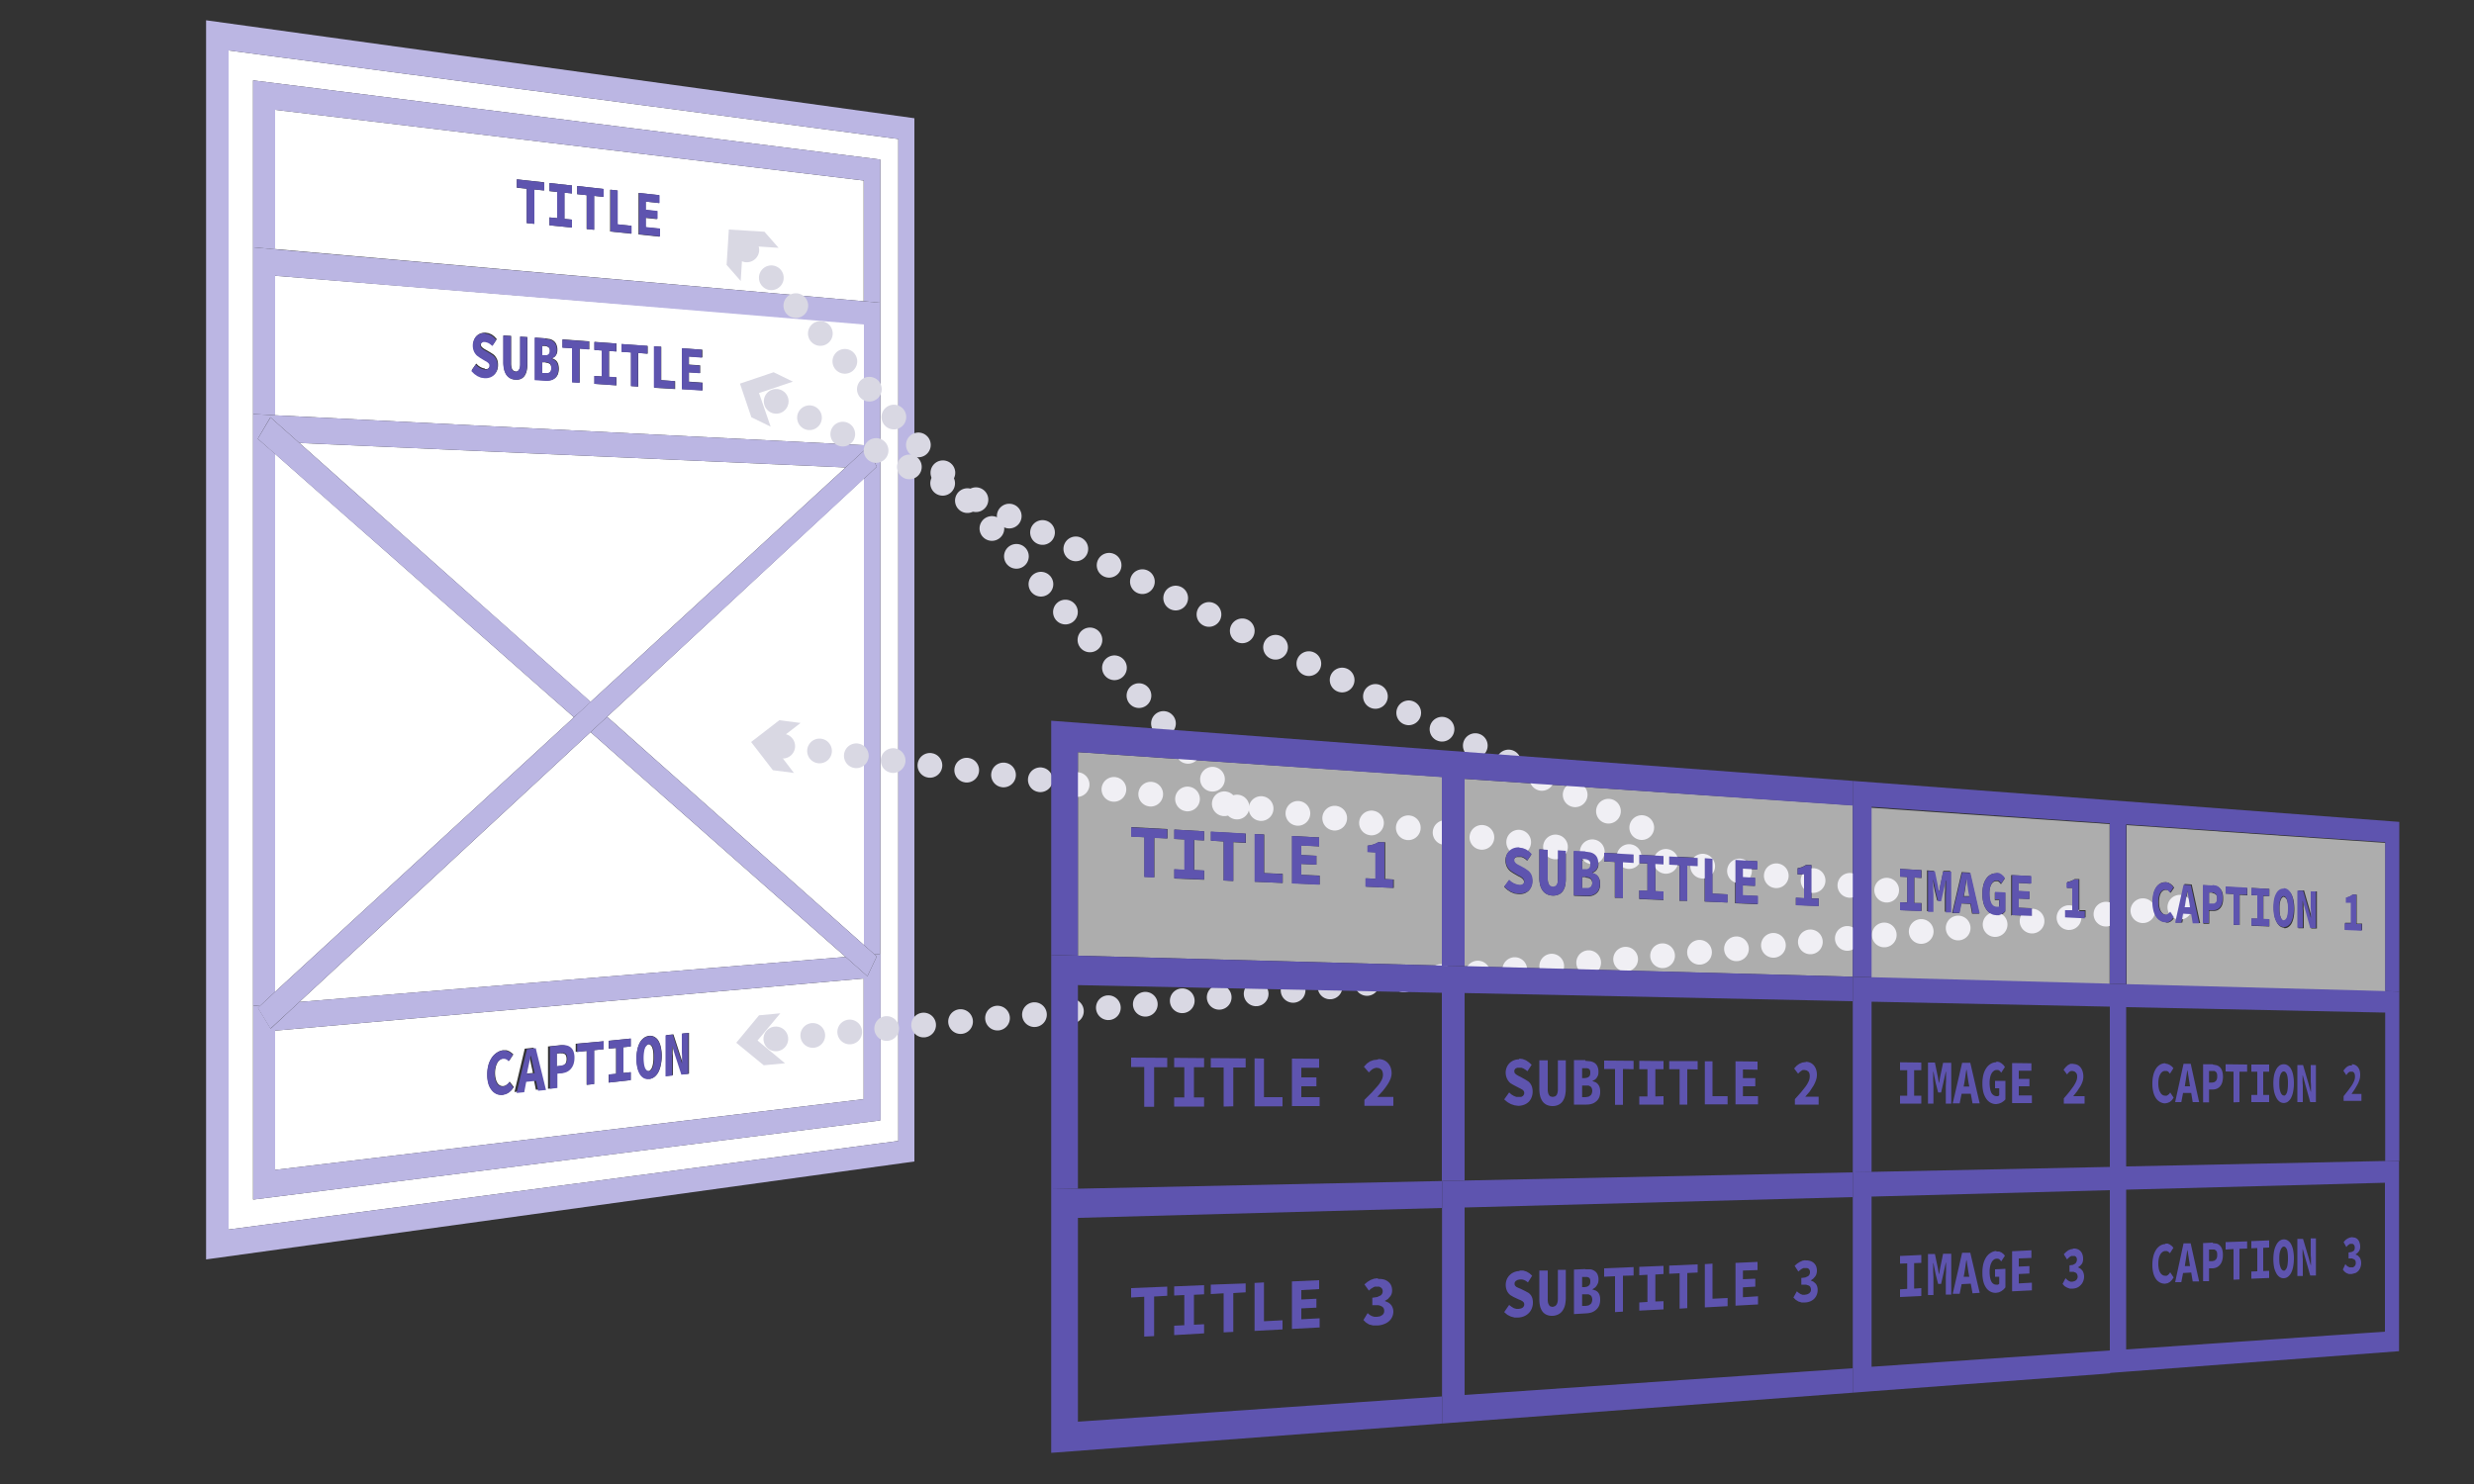 <svg xmlns="http://www.w3.org/2000/svg" xmlns:xlink="http://www.w3.org/1999/xlink" width="1000" height="600" viewBox="0 0 1000 600"><rect x="0" y="0" width="1000" height="600" fill="#333333" stroke="none"/><defs><clipPath id="a"><polygon points="83.3 509.2 83.3 8.2 369.6 47.8 369.6 469.6 83.3 509.2" fill="none"/></clipPath><clipPath id="b"><polygon points="424.9 587.4 424.9 291.4 969.8 332.3 969.8 546.5 424.9 587.4" fill="none"/></clipPath></defs><title>data</title><g style="isolation:isolate"><g clip-path="url(#a)"><path d="M102.3,110.8V32.5l253.5,32V453l-253.5,32V110.8M363.1,56.2,92.4,20.4V497.1l270.7-35.8V56.2" fill="#fff"/><path d="M92.4,497.1V20.4L363.1,56.2V461.3L92.4,497.1M369.6,47.8,83.3,8.2v501l286.3-39.6V47.8" fill="#bbb6e3"/><path d="M208.9,75.8V72.5l11,1.2V77l-4-.4V90.5l-3-.3V76.3l-4-.4m13.2,1.4V74l9.1,1v3.2l-3.1-.3V88.5l3.1.3V92l-9.1-.9V87.9l3.1.3V77.6l-3.1-.3m11.2,1.2V75.2L244,76.4v3.2l-3.9-.4V92.9l-3-.3V78.9l-3.9-.4m13.4,15.1V76.7l2.9.3V90.7l5.7.6v3.2l-8.6-.9m11.5,1.2V78l8.3.9v3.2l-5.5-.6v3.4l4.6.5v3.2l-4.6-.5v3.8l5.7.6v3.2l-8.5-.9M349.2,73,111.2,44.4v56.3l237.9,21.1V73" fill="#fff"/><polyline points="355.8 64.5 102.3 32.5 102.3 110.8 102.3 100 111.2 100.8 111.2 44.4 349.2 73 349.2 121.8 355.8 122.4 355.8 64.5" fill="#bbb6e3"/><path d="M220.5,146.5h-1.3v4.5h2.4l.7-.4a1.7,1.7,0,0,0,.4-.7,3.1,3.1,0,0,0,.1-1,3,3,0,0,0-.1-1,1.7,1.7,0,0,0-.4-.7l-.7-.4-1.1-.2m-.3-6.7h-1v3.9h2l.6-.4a1.6,1.6,0,0,0,.4-.6,2.8,2.8,0,0,0,.1-.9,2.5,2.5,0,0,0-.1-.8,1.5,1.5,0,0,0-.4-.6l-.6-.4-.9-.2m-11.9,10.4.8-.2a1.5,1.5,0,0,0,.6-.6,3,3,0,0,0,.4-1,7.1,7.1,0,0,0,.1-1.4v-11l2.9.2v10.6a13.1,13.1,0,0,1-.3,3,6,6,0,0,1-.9,2.1,3.6,3.6,0,0,1-1.5,1.2,4.6,4.6,0,0,1-2.1.3,5,5,0,0,1-2.2-.6,4.4,4.4,0,0,1-1.5-1.4,6.9,6.9,0,0,1-.9-2.2,13.3,13.3,0,0,1-.3-3V135.6l3.1.2v11a7.5,7.5,0,0,0,.1,1.4,3.5,3.5,0,0,0,.3,1,1.8,1.8,0,0,0,.6.7l.8.3m7.9,3.5V136.5l4.2.3,1.9.3a4.6,4.6,0,0,1,1.5.8,3.5,3.5,0,0,1,1,1.4,5.3,5.3,0,0,1,.4,2.1,4.8,4.8,0,0,1-.1,1.1,4,4,0,0,1-.4,1,3,3,0,0,1-.7.8l-1,.5h0l1.2.6a3.4,3.4,0,0,1,.9.9,3.8,3.8,0,0,1,.5,1.2,6.5,6.5,0,0,1-.2,3.8,3.8,3.8,0,0,1-1.1,1.5,4.1,4.1,0,0,1-1.6.8,6.3,6.3,0,0,1-2,.2l-4.5-.3m11.1-13.1v-3.2l10.8.8v3.2l-3.9-.3v13.8l-3-.2V140.8l-3.9-.3m12.9.9v-3.2l8.9.7v3.2l-3-.2v10.5l3,.2v3.2l-8.9-.6V152l3,.2V141.7l-3-.2m11,.8v-3.2l10.5.8V143l-3.8-.3v13.6l-2.9-.2V142.5l-3.8-.3m13.2,14.5V140l2.8.2v13.5l5.6.4v3.2l-8.4-.5m11.2.7V140.8l8.2.6v3.1l-5.4-.4v3.3l4.5.3v3.1l-4.5-.3v3.8l5.5.4v3.1l-8.3-.5m-79.7-8.1h.9l.6-.3.4-.5a1.9,1.9,0,0,0,.1-.7,1.6,1.6,0,0,0-.1-.7l-.4-.5-.7-.5-.9-.5-1.8-1.1-1.1-.8a5.4,5.4,0,0,1-.9-1.1,5.2,5.2,0,0,1-.6-1.4,6,6,0,0,1-.2-1.7,5.4,5.4,0,0,1,.4-2,4.6,4.6,0,0,1,1-1.6,4.3,4.3,0,0,1,1.6-1,5,5,0,0,1,2-.3l1.2.2,1.2.5,1.1.8,1,1.1-1.6,2.4-.7-.6-.7-.5-.7-.3-.8-.2h-.8l-.6.3-.4.5a1.6,1.6,0,0,0-.1.7,1.4,1.4,0,0,0,.2.7l.5.5.7.5.9.5,1.7,1,1.2.8a4.9,4.9,0,0,1,.9,1.1,4.8,4.8,0,0,1,.6,1.3,6.4,6.4,0,0,1,.2,1.7,5.8,5.8,0,0,1-.3,2,4.7,4.7,0,0,1-1,1.6,4.4,4.4,0,0,1-1.7,1.1,5.6,5.6,0,0,1-2.3.3l-1.4-.2-1.4-.6-1.3-.9-1.2-1.2,1.8-2.6.8.8.9.6.9.4.9.2m153.3-18.2L111.2,111.5v56.4L349.2,180V131.2" fill="#fff"/><polyline points="355.8 122.4 349.2 121.8 111.2 100.8 102.3 100 102.3 110.8 102.3 178.2 102.3 167.4 111.2 167.9 111.2 111.5 349.2 131.2 349.2 180 355.8 180.3 355.8 122.4" fill="#bbb6e3"/><path d="M238.7,296,121,405.1l220.8-18.2L238.7,296M111.2,183.5V401L232,290,111.2,183.5m237.9,10L245.4,289.8l103.8,92.3V193.6m-7.4-4.6L121,179.1,238.7,283.8,341.8,189" fill="#fff"/><polyline points="355.8 180.3 349.2 180 111.2 167.9 102.3 167.4 102.3 178.2 102.3 417.5 102.3 406.7 105.4 406.4 111.2 401 111.2 183.5 104.2 177.4 109.3 168.7 121 179.1 341.8 189 350.6 180.9 354.4 188.7 349.2 193.6 349.2 382.1 353.5 385.9 355.8 385.7 355.8 180.3" fill="#bbb6e3"/><path d="M226.7,425.8l-1.7.2v5.2l1.7-.2,1.1-.3.7-.6a2.5,2.5,0,0,0,.4-.9,4.4,4.4,0,0,0,.1-1.2,3.5,3.5,0,0,0-.2-1.1,1.6,1.6,0,0,0-.5-.7l-.8-.3h-1m35.5-3.6a1.5,1.5,0,0,0-.9.5,3.3,3.3,0,0,0-.7,1.1,8,8,0,0,0-.4,1.7,17,17,0,0,0,0,4.5,7.4,7.4,0,0,0,.4,1.7,2.6,2.6,0,0,0,.7,1,1.2,1.2,0,0,0,.9.3,1.4,1.4,0,0,0,.9-.5,3.5,3.5,0,0,0,.7-1.2,8.6,8.6,0,0,0,.4-1.8,16.1,16.1,0,0,0,.1-2.3,14.9,14.9,0,0,0-.1-2.2,6.9,6.9,0,0,0-.4-1.6,2.5,2.5,0,0,0-.7-1,1.2,1.2,0,0,0-.9-.3m-47.8,4.7h-.1l-.3,1.4-.3,1.4-.3,1.4-.3,1.4-.3,1.6,2.8-.3-.3-1.5-.3-1.3-.3-1.4-.3-1.4-.3-1.4m-6,14.9,4.2-17.7,3.6-.4,4.1,16.7-3.2.3-.8-4-4,.4-.8,4.2-3.1.3m13.6-1.5V423.1l4.8-.5a6.6,6.6,0,0,1,2,.1,3.8,3.8,0,0,1,1.6.8,3.7,3.7,0,0,1,1.1,1.6,7.2,7.2,0,0,1,.4,2.6,8,8,0,0,1-.4,2.6,5.6,5.6,0,0,1-1.1,1.9,5.2,5.2,0,0,1-1.6,1.2,6,6,0,0,1-2,.5l-1.8.2v5.8l-3,.3m11.2-15V422L244,421v3.2l-3.9.4v13.7l-3,.3V424.9l-3.9.4m12.8-1.3v-3.2l8.9-.9v3.2l-3,.3v10.4l3-.3v3.2l-8.9,1v-3.2l3-.3V423.7l-3,.3m29.8,5.8h.1v-2.9c0-.5-.1-1-.1-1.6s0-1,0-1.5v-5.9l2.7-.3v16.5l-2.8.3-2.6-8-1.1-3.5h-.1v2.9c0,.5.1,1,.1,1.5s0,1,0,1.5v5.9l-2.7.3V418.5l2.9-.3,2.6,8,1.1,3.5m-72.5,12.9a5.3,5.3,0,0,1-2.5-.3,5.1,5.1,0,0,1-2-1.5,7.3,7.3,0,0,1-1.4-2.6,13,13,0,0,1-.5-3.8,14.4,14.4,0,0,1,.5-3.9,9.9,9.9,0,0,1,1.4-3,7.1,7.1,0,0,1,2.1-2,5.9,5.9,0,0,1,2.5-.9h1.2l1.1.4.9.6.8.7-1.7,2.6-.5-.5-.5-.3-.6-.2h-.7a2.7,2.7,0,0,0-1.3.5,3.9,3.9,0,0,0-1.1,1.2,6.6,6.6,0,0,0-.7,1.8,10.5,10.5,0,0,0-.3,2.4,10,10,0,0,0,.3,2.4,5.2,5.2,0,0,0,.7,1.7,2.8,2.8,0,0,0,1.1,1,2.5,2.5,0,0,0,1.4.2l.7-.2.6-.4.6-.5.5-.7,1.7,2.2-.9,1.2-1,.9-1.1.6-1.2.3m58.9-6.4a3.5,3.5,0,0,1-2.1-.4,4.3,4.3,0,0,1-1.6-1.6,8.5,8.5,0,0,1-1-2.6,16.3,16.3,0,0,1-.4-3.6,17.1,17.1,0,0,1,.4-3.7,10,10,0,0,1,1-2.8,5.7,5.7,0,0,1,1.6-1.8,4.2,4.2,0,0,1,2.1-.8,3.6,3.6,0,0,1,2.1.4,4.3,4.3,0,0,1,1.6,1.5,8.2,8.2,0,0,1,1,2.6,15.9,15.9,0,0,1,.4,3.6,17.4,17.4,0,0,1-.4,3.7,10.4,10.4,0,0,1-1,2.9,5.9,5.9,0,0,1-1.6,1.9,4.1,4.1,0,0,1-2.1.8m86.9-40.6L111.2,416.7V473l237.9-28.6V395.6" fill="#fff"/><path d="M111.2,473V416.7l237.9-21.1v48.8L111.2,473m244.6-87.3-2.3.2.9.8-3.8,8-8.8-7.8L121,405.1l-11.6,10.8-5.1-8.4,1.2-1.1-3.1.3v78.3l253.5-32V385.7" fill="#bbb6e3"/><polyline points="220 73.8 208.9 72.5 208.9 75.8 212.9 76.3 212.9 90.2 216 90.5 216 76.6 220 77 220 73.8" fill="#5e54af"/><polyline points="231.2 75 222.1 74 222.1 77.2 225.2 77.6 225.2 88.2 222.1 87.9 222.1 91.1 231.2 92 231.2 88.8 228.2 88.5 228.2 77.9 231.2 78.2 231.2 75" fill="#5e54af"/><polyline points="244 76.4 233.3 75.2 233.3 78.5 237.2 78.9 237.2 92.6 240.2 92.9 240.2 79.2 244 79.6 244 76.4" fill="#5e54af"/><polyline points="249.7 77 246.8 76.7 246.8 93.6 255.3 94.4 255.3 91.3 249.7 90.7 249.7 77" fill="#5e54af"/><polyline points="266.6 78.9 258.3 78 258.3 94.7 266.8 95.6 266.8 92.4 261.1 91.8 261.1 88 265.8 88.5 265.8 85.3 261.1 84.8 261.1 81.5 266.6 82.1 266.6 78.9" fill="#5e54af"/><path d="M196.1,134.7a5,5,0,0,0-2,.3,4.3,4.3,0,0,0-1.6,1,4.6,4.6,0,0,0-1,1.6,5.4,5.4,0,0,0-.4,2,6,6,0,0,0,.2,1.7,5.2,5.2,0,0,0,.6,1.4,5.4,5.4,0,0,0,.9,1.1l1.1.8,1.8,1.1.9.5.7.5.4.5a1.6,1.6,0,0,1,.1.7,1.9,1.9,0,0,1-.1.7l-.4.5-.6.3h-.9l-.9-.2-.9-.4-.9-.6-.8-.8-1.8,2.6,1.2,1.2,1.3.9,1.4.6,1.4.2a5.6,5.6,0,0,0,2.3-.3,4.4,4.4,0,0,0,1.7-1.1,4.7,4.7,0,0,0,1-1.6,5.8,5.8,0,0,0,.3-2,6.4,6.4,0,0,0-.2-1.7,4.8,4.8,0,0,0-.6-1.3,4.9,4.9,0,0,0-.9-1.1l-1.2-.8-1.7-1-.9-.5-.7-.5-.5-.5a1.4,1.4,0,0,1-.2-.7,1.6,1.6,0,0,1,.1-.7l.4-.5.6-.3h.8l.8.2.7.3.7.5.7.6,1.6-2.4-1-1.1-1.1-.8-1.2-.5-1.2-.2" fill="#5e54af"/><path d="M213.1,136.3l-2.9-.2v11a7.1,7.1,0,0,1-.1,1.4,3,3,0,0,1-.4,1,1.5,1.5,0,0,1-.6.6l-.8.2-.8-.3a1.8,1.8,0,0,1-.6-.7,3.5,3.5,0,0,1-.3-1,7.5,7.5,0,0,1-.1-1.4v-11l-3.1-.2v10.6a13.3,13.3,0,0,0,.3,3,6.9,6.9,0,0,0,.9,2.2,4.4,4.4,0,0,0,1.5,1.4,5,5,0,0,0,2.2.6,4.6,4.6,0,0,0,2.1-.3,3.6,3.6,0,0,0,1.5-1.2,6,6,0,0,0,.9-2.1,13.1,13.1,0,0,0,.3-3V136.3" fill="#5e54af"/><path d="M219.2,150.9v-4.5h1.3l1.1.2.7.4a1.7,1.7,0,0,1,.4.7,3,3,0,0,1,.1,1,3.1,3.1,0,0,1-.1,1,1.7,1.7,0,0,1-.4.7l-.7.4h-2.4m0-7.2v-3.9h1l.9.2.6.4a1.5,1.5,0,0,1,.4.6,2.5,2.5,0,0,1,.1.8,2.8,2.8,0,0,1-.1.9,1.6,1.6,0,0,1-.4.6l-.6.4h-2m1.2-6.8-4.2-.3v17.2l4.5.3a6.3,6.3,0,0,0,2-.2,4.1,4.1,0,0,0,1.6-.8,3.8,3.8,0,0,0,1.1-1.5,6.5,6.5,0,0,0,.2-3.8,3.8,3.8,0,0,0-.5-1.2,3.4,3.4,0,0,0-.9-.9l-1.2-.6h0l1-.5a3,3,0,0,0,.7-.8,4,4,0,0,0,.4-1,4.8,4.8,0,0,0,.1-1.1,5.3,5.3,0,0,0-.4-2.1,3.5,3.5,0,0,0-1-1.4,4.6,4.6,0,0,0-1.5-.8l-1.9-.3" fill="#5e54af"/><polyline points="238.1 138.1 227.3 137.3 227.3 140.6 231.2 140.8 231.2 154.6 234.2 154.8 234.2 141 238.1 141.3 238.1 138.1" fill="#5e54af"/><polyline points="249.1 138.9 240.2 138.3 240.2 141.5 243.2 141.7 243.2 152.2 240.2 152 240.2 155.2 249.1 155.8 249.1 152.5 246.1 152.3 246.1 141.9 249.1 142.1 249.1 138.9" fill="#5e54af"/><polyline points="261.7 139.8 251.2 139.1 251.2 142.3 255 142.5 255 156.1 257.9 156.3 257.9 142.7 261.7 143 261.7 139.8" fill="#5e54af"/><polyline points="267.2 140.2 264.3 140 264.3 156.7 272.7 157.2 272.7 154.1 267.2 153.7 267.2 140.2" fill="#5e54af"/><polyline points="283.7 141.4 275.6 140.8 275.6 157.4 283.9 157.9 283.9 154.8 278.4 154.4 278.4 150.6 282.9 150.9 282.9 147.8 278.4 147.5 278.4 144.2 283.7 144.6 283.7 141.4" fill="#5e54af"/><path d="M203.4,424.7a5.9,5.9,0,0,0-2.5.9,7.1,7.1,0,0,0-2.1,2,9.9,9.9,0,0,0-1.4,3,14.4,14.4,0,0,0-.5,3.9,13,13,0,0,0,.5,3.8,7.3,7.3,0,0,0,1.4,2.6,5.1,5.1,0,0,0,2,1.5,5.3,5.3,0,0,0,2.5.3l1.2-.3,1.1-.6,1-.9.9-1.2-1.7-2.2-.5.7-.6.5-.6.4-.7.2a2.5,2.5,0,0,1-1.4-.2,2.8,2.8,0,0,1-1.1-1,5.2,5.2,0,0,1-.7-1.7,10,10,0,0,1-.3-2.4,10.5,10.5,0,0,1,.3-2.4,6.6,6.6,0,0,1,.7-1.8,3.9,3.9,0,0,1,1.1-1.2,2.7,2.7,0,0,1,1.3-.5h.7l.6.2.5.3.5.5,1.7-2.6-.8-.7-.9-.6-1.1-.4h-1.2" fill="#5e54af"/><path d="M213,434.1l.3-1.6.3-1.4.3-1.4.3-1.4.3-1.4h.1l.3,1.4.3,1.4.3,1.4.3,1.3.3,1.5-2.8.3m3.3-10.4-3.6.4-4.2,17.7,3.1-.3.8-4.2,4-.4.8,4,3.2-.3-4.1-16.7" fill="#5e54af"/><path d="M225.1,431.1v-5.2l1.7-.2h1l.8.3a1.6,1.6,0,0,1,.5.7,3.5,3.5,0,0,1,.2,1.1,4.4,4.4,0,0,1-.1,1.2,2.5,2.5,0,0,1-.4.9l-.7.6-1.1.3-1.7.2m1.8-8.4-4.8.5v17.1l3-.3v-5.8l1.8-.2a6,6,0,0,0,2-.5,5.2,5.2,0,0,0,1.6-1.2,5.6,5.6,0,0,0,1.1-1.9,8,8,0,0,0,.4-2.6,7.2,7.2,0,0,0-.4-2.6,3.7,3.7,0,0,0-1.1-1.6,3.8,3.8,0,0,0-1.6-.8,6.6,6.6,0,0,0-2-.1" fill="#5e54af"/><polyline points="244 421 233.3 422 233.3 425.3 237.2 424.9 237.2 438.6 240.2 438.3 240.2 424.6 244 424.2 244 421" fill="#5e54af"/><polyline points="255 419.9 246.1 420.8 246.1 424 249.1 423.7 249.1 434.1 246.1 434.4 246.1 437.7 255 436.7 255 433.5 252 433.8 252 423.4 255 423.1 255 419.9" fill="#5e54af"/><path d="M262.3,433a1.2,1.2,0,0,1-.9-.3,2.6,2.6,0,0,1-.7-1,7.4,7.4,0,0,1-.4-1.7,17,17,0,0,1,0-4.5,8,8,0,0,1,.4-1.7,3.3,3.3,0,0,1,.7-1.1,1.5,1.5,0,0,1,.9-.5,1.2,1.2,0,0,1,.9.3,2.5,2.5,0,0,1,.7,1,6.9,6.9,0,0,1,.4,1.6,14.9,14.9,0,0,1,.1,2.2,16.1,16.1,0,0,1-.1,2.3,8.6,8.6,0,0,1-.4,1.8,3.5,3.5,0,0,1-.7,1.2,1.4,1.4,0,0,1-.9.5m0-14.1a4.2,4.2,0,0,0-2.1.8,5.7,5.7,0,0,0-1.6,1.8,10,10,0,0,0-1,2.8,17.1,17.1,0,0,0-.4,3.7,16.3,16.3,0,0,0,.4,3.6,8.5,8.5,0,0,0,1,2.6,4.3,4.3,0,0,0,1.6,1.6,3.5,3.5,0,0,0,2.1.4,4.1,4.1,0,0,0,2.1-.8,5.9,5.9,0,0,0,1.6-1.9,10.4,10.4,0,0,0,1-2.9,17.4,17.4,0,0,0,.4-3.7,15.9,15.9,0,0,0-.4-3.6,8.2,8.2,0,0,0-1-2.6,4.3,4.3,0,0,0-1.6-1.5,3.6,3.6,0,0,0-2.1-.4" fill="#5e54af"/><path d="M278.3,417.6l-2.7.3v5.9c0,.5,0,1,0,1.5s.1,1,.1,1.6v2.9h-.1l-1.1-3.5-2.6-8-2.9.3v16.6l2.7-.3V429c0-.5,0-1,0-1.5s-.1-1-.1-1.5V423h.1l1.1,3.5,2.6,8,2.8-.3V417.6" fill="#5e54af"/><path d="M245.4,289.8l-6.7,6.2,103.1,90.9,8.8,7.8,3.8-8-.9-.8-4.4-3.9L245.4,289.8m-136.1-121-5.1,8.6,7,6.2L232,290l6.8-6.2L121,179.1l-11.6-10.3" fill="#bbb6e3"/><polyline points="350.6 180.9 341.8 189 238.7 283.8 232 290 111.2 401 105.4 406.4 104.2 407.5 109.3 415.9 121 405.1 238.7 296 245.4 289.8 349.2 193.6 354.4 188.7 350.6 180.9" fill="#bbb6e3"/></g></g><line x1="500" y1="326.3" x2="299.1" y2="97.9" fill="none" stroke="#d9d8e3" stroke-linecap="round" stroke-miterlimit="10" stroke-width="10" stroke-dasharray="0 15"/><polygon points="314.7 100.2 300.3 99.3 299.4 113.6 293.7 107.1 294.6 92.8 309 93.7 314.7 100.2" fill="#d9d8e3"/><line x1="663.6" y1="334.6" x2="305.3" y2="158.1" fill="none" stroke="#d9d8e3" stroke-linecap="round" stroke-miterlimit="10" stroke-width="10" stroke-dasharray="0 15"/><polygon points="320.5 154.3 306.8 158.9 311.5 172.5 303.7 168.7 299.1 155.1 312.7 150.5 320.5 154.3" fill="#d9d8e3"/><line x1="762.6" y1="359.9" x2="310.4" y2="300.9" fill="none" stroke="#d9d8e3" stroke-linecap="round" stroke-miterlimit="10" stroke-width="10" stroke-dasharray="0 15"/><polygon points="323.6 292.3 312.2 301.1 320.9 312.5 312.4 311.4 303.6 300 315 291.2 323.6 292.3" fill="#d9d8e3"/><line x1="881.1" y1="366.8" x2="304.4" y2="420.9" fill="none" stroke="#d9d8e3" stroke-linecap="round" stroke-miterlimit="10" stroke-width="10" stroke-dasharray="0 15"/><polygon points="315.4 409.7 306.2 420.7 317.3 429.9 308.7 430.7 297.6 421.6 306.8 410.5 315.4 409.7" fill="#d9d8e3"/><g style="isolation:isolate"><g clip-path="url(#b)"><path d="M552.9,344.5v-2.6l1.3-.2,1.1-.3,1-.4.9-.5h2.7v14.9l3.5.2V359l-11.2-.5v-3.4l4,.2V344.6l-3.2-.2m-95.7-6.2v-3.8l14.6.8V339l-5.3-.3v16l-4-.2v-16l-5.3-.3m17.4.9v-3.7l12,.7v3.7l-4-.2v12.2l4,.2v3.7l-12-.5v-3.7l4.1.2V339.4l-4.1-.2m14.8.8v-3.7l14.1.8v3.7l-5.1-.3v15.7l-3.9-.2V340.2l-5.1-.3m17.7,16.6V337.2l3.8.2V353l7.5.3V357l-11.3-.5m15.1.7V338l10.9.6v3.6l-7.2-.4v3.9l6.1.3v3.6l-6.1-.3v4.4l7.4.3v3.6l-11.2-.5m60.6-43L435.7,304.1v82.3l147.1,4V314.2" fill="#fff" opacity="0.6"/><polyline points="582.8 303.3 424.9 291.4 424.9 398 424.9 386.1 435.7 386.4 435.7 304.1 582.8 314.2 582.8 390.4 582.8 303.3" fill="#5e54af"/><polyline points="471.8 335.3 457.2 334.5 457.2 338.3 462.5 338.5 462.5 354.6 466.5 354.8 466.5 338.8 471.8 339 471.8 335.3" fill="#5e54af"/><polyline points="486.7 336.1 474.6 335.4 474.6 339.2 478.7 339.4 478.7 351.6 474.6 351.4 474.6 355.1 486.7 355.6 486.7 351.9 482.6 351.7 482.6 339.6 486.7 339.8 486.7 336.1" fill="#5e54af"/><polyline points="503.5 337 489.4 336.2 489.4 339.9 494.6 340.2 494.6 356 498.5 356.2 498.5 340.4 503.5 340.7 503.5 337" fill="#5e54af"/><polyline points="510.9 337.4 507.1 337.2 507.1 356.5 518.4 357 518.4 353.4 510.9 353 510.9 337.4" fill="#5e54af"/><polyline points="533.2 338.6 522.2 338 522.2 357.2 533.4 357.7 533.4 354.1 526 353.7 526 349.3 532.1 349.6 532.1 346 526 345.7 526 341.9 533.2 342.2 533.2 338.6" fill="#5e54af"/><path d="M559.7,340.5h-2.7l-.9.5-1,.4-1.1.3-1.3.2v2.6l3.2.2v10.6l-4-.2v3.4l11.2.5v-3.4l-3.5-.2V340.5" fill="#5e54af"/><path d="M640.9,354.6h-1.4v4.7h2.6l.8-.4a1.8,1.8,0,0,0,.5-.7,3.2,3.2,0,0,0,.2-1.1,3,3,0,0,0-.2-1,1.8,1.8,0,0,0-.5-.7l-.8-.4-1.2-.2m-.3-7h-1.1v4.1h2.2l.7-.4a1.7,1.7,0,0,0,.4-.7,2.9,2.9,0,0,0,.1-.9,2.5,2.5,0,0,0-.1-.9,1.5,1.5,0,0,0-.4-.6l-.7-.4-1-.2m85.9,5.9V351l1-.2.9-.3.8-.4.7-.4h2.2v13.5h2.9v3.1l-9.2-.4V363l3.3.2v-9.6h-2.6m-99,5.2.9-.2a1.7,1.7,0,0,0,.7-.6,3.2,3.2,0,0,0,.4-1,7.1,7.1,0,0,0,.1-1.4V343.8l3.2.2v11.1a13.2,13.2,0,0,1-.3,3.1,6.2,6.2,0,0,1-1,2.2,4,4,0,0,1-1.7,1.3,5.3,5.3,0,0,1-2.3.4,5.7,5.7,0,0,1-2.4-.6,4.7,4.7,0,0,1-1.7-1.5,6.9,6.9,0,0,1-1-2.3,13.2,13.2,0,0,1-.3-3.1V343.4l3.4.2v11.6a7.5,7.5,0,0,0,.1,1.4,3.5,3.5,0,0,0,.4,1.1,1.9,1.9,0,0,0,.6.7l.9.3m8.6,3.6v-18l4.6.2,2.1.3a5,5,0,0,1,1.7.8,3.7,3.7,0,0,1,1.1,1.4,5.3,5.3,0,0,1,.4,2.2,4.9,4.9,0,0,1-.1,1.2,4.1,4.1,0,0,1-.5,1.1,3.3,3.3,0,0,1-.8.9l-1.1.6h0l1.4.6a3.6,3.6,0,0,1,1,.9,3.9,3.9,0,0,1,.6,1.3,5.9,5.9,0,0,1,.2,1.6,6,6,0,0,1-.4,2.3,4.1,4.1,0,0,1-1.2,1.6,4.7,4.7,0,0,1-1.8.9,7.3,7.3,0,0,1-2.2.2l-5-.2m12.2-14v-3.4l11.9.6v3.4l-4.3-.2v14.4h-3.3V348.5l-4.3-.2m14.2.7v-3.4l9.8.5v3.4l-3.3-.2v11l3.3.2v3.4l-9.8-.4V360l3.3.2v-11l-3.3-.2m12.1.6v-3.4l11.5.6v3.3L682,350v14.2h-3.2V349.8l-4.2-.2m14.4,14.9V347l3.1.2v14.1l6.1.3v3.3l-9.2-.4m12.3.5V347.7l8.9.5v3.3l-5.9-.3v3.5l5,.2v3.3l-5-.2v4l6.1.3v3.3l-9.1-.4M613.8,358h1l.7-.3.4-.5a1.9,1.9,0,0,0,.1-.7,1.6,1.6,0,0,0-.2-.7l-.5-.6-.7-.5-1-.5-1.9-1.1-1.2-.8a5.6,5.6,0,0,1-1-1.1,5.3,5.3,0,0,1-.7-1.4,6,6,0,0,1-.3-1.8,5.5,5.5,0,0,1,.4-2.1,4.8,4.8,0,0,1,2.9-2.7,5.8,5.8,0,0,1,2.2-.3l1.4.2,1.3.5,1.2.8,1.1,1.1-1.7,2.5-.8-.7-.8-.5-.8-.3h-1.8l-.7.3-.4.5a1.6,1.6,0,0,0-.1.7,1.4,1.4,0,0,0,.2.7l.5.6.8.5,1,.5,1.8,1,1.3.9a5.1,5.1,0,0,1,1,1.1,4.8,4.8,0,0,1,.6,1.4,6.4,6.4,0,0,1,.2,1.7,5.9,5.9,0,0,1-.4,2.1A5,5,0,0,1,618,360a4.9,4.9,0,0,1-1.8,1.2,6.4,6.4,0,0,1-2.5.3l-1.5-.2-1.5-.6-1.4-.9-1.3-1.2,2-2.7.9.8,1,.6,1,.4,1,.2m135.1-32.3L592,314.9v75.8l156.9,4.2V325.7" fill="#fff" opacity="0.6"/><polyline points="748.9 315.7 582.8 303.3 582.8 390.4 592 390.6 592 314.9 748.9 325.7 748.9 394.9 748.9 315.7" fill="#5e54af"/><path d="M614.1,342.6a5.8,5.8,0,0,0-2.2.3,4.8,4.8,0,0,0-2.9,2.7,5.5,5.5,0,0,0-.4,2.1,6,6,0,0,0,.3,1.8,5.3,5.3,0,0,0,.7,1.4,5.6,5.6,0,0,0,1,1.1l1.2.8,1.9,1.1,1,.5.7.5.5.6a1.6,1.6,0,0,1,.2.7,1.9,1.9,0,0,1-.1.7l-.4.5-.7.3h-1l-1-.2-1-.4-1-.6-.9-.8-2,2.7,1.3,1.2,1.4.9,1.5.6,1.5.2a6.4,6.4,0,0,0,2.5-.3A4.9,4.9,0,0,0,618,360a5,5,0,0,0,1.1-1.7,5.9,5.9,0,0,0,.4-2.1,6.4,6.4,0,0,0-.2-1.7,4.8,4.8,0,0,0-.6-1.4,5.1,5.1,0,0,0-1-1.1l-1.3-.9-1.8-1-1-.5-.8-.5-.5-.6a1.4,1.4,0,0,1-.2-.7,1.6,1.6,0,0,1,.1-.7l.4-.5.7-.3H615l.8.3.8.5.8.7,1.7-2.5-1.1-1.1-1.2-.8-1.3-.5-1.4-.2" fill="#5e54af"/><path d="M632.9,344l-3.2-.2v11.5a7.1,7.1,0,0,1-.1,1.4,3.2,3.2,0,0,1-.4,1,1.7,1.7,0,0,1-.7.6l-.9.2-.9-.3a1.9,1.9,0,0,1-.6-.7,3.5,3.5,0,0,1-.4-1.1,7.5,7.5,0,0,1-.1-1.4V343.6l-3.4-.2v11.2a13.2,13.2,0,0,0,.3,3.1,6.9,6.9,0,0,0,1,2.3,4.7,4.7,0,0,0,1.7,1.5,5.7,5.7,0,0,0,2.4.6,5.3,5.3,0,0,0,2.3-.4,4,4,0,0,0,1.7-1.3,6.2,6.2,0,0,0,1-2.2,13.2,13.2,0,0,0,.3-3.1V344" fill="#5e54af"/><path d="M639.5,359.2v-4.7h1.4l1.2.2.8.4a1.8,1.8,0,0,1,.5.7,3,3,0,0,1,.2,1,3.2,3.2,0,0,1-.2,1.1,1.8,1.8,0,0,1-.5.7l-.8.4h-2.6m0-7.6v-4.1h1.1l1,.2.7.4a1.5,1.5,0,0,1,.4.6,2.5,2.5,0,0,1,.1.9,2.9,2.9,0,0,1-.1.9,1.7,1.7,0,0,1-.4.7l-.7.4h-2.2m1.3-7.2-4.6-.2v18l5,.2a7.3,7.3,0,0,0,2.2-.2,4.7,4.7,0,0,0,1.8-.9,4.1,4.1,0,0,0,1.2-1.6,6,6,0,0,0,.4-2.3,5.9,5.9,0,0,0-.2-1.6,3.9,3.9,0,0,0-.6-1.3,3.6,3.6,0,0,0-1-.9l-1.4-.6h0l1.1-.6a3.3,3.3,0,0,0,.8-.9,4.1,4.1,0,0,0,.5-1.1,4.9,4.9,0,0,0,.1-1.2,5.3,5.3,0,0,0-.4-2.2,3.7,3.7,0,0,0-1.1-1.4,5,5,0,0,0-1.7-.8l-2.1-.3" fill="#5e54af"/><polyline points="660.3 345.5 648.4 344.8 648.4 348.2 652.8 348.5 652.8 362.9 656 363.1 656 348.6 660.3 348.9 660.3 345.5" fill="#5e54af"/><polyline points="672.4 346.1 662.6 345.6 662.6 349 665.9 349.1 665.9 360.1 662.6 360 662.6 363.4 672.4 363.8 672.4 360.4 669.1 360.3 669.1 349.3 672.4 349.5 672.4 346.1" fill="#5e54af"/><polyline points="686.2 346.9 674.7 346.3 674.7 349.6 678.9 349.8 678.9 364.1 682 364.2 682 350 686.2 350.2 686.2 346.9" fill="#5e54af"/><polyline points="692.2 347.2 689.1 347 689.1 364.5 698.3 364.9 698.3 361.6 692.2 361.3 692.2 347.2" fill="#5e54af"/><polyline points="710.4 348.2 701.5 347.7 701.5 365.1 710.6 365.5 710.6 362.2 704.5 361.9 704.5 357.9 709.5 358.2 709.5 354.9 704.5 354.6 704.5 351.2 710.4 351.5 710.4 348.2" fill="#5e54af"/><path d="M732.2,349.8H730l-.7.4-.8.4-.9.3-1,.2v2.4h2.6v9.6l-3.3-.2v3.1l9.2.4v-3.1h-2.9V349.8" fill="#5e54af"/><path d="M795,355.6h-.1l-.2,1.3-.2,1.3-.2,1.3-.2,1.3-.3,1.5h2.6l-.3-1.5-.2-1.3-.2-1.4-.2-1.4-.2-1.3m40.3,3.4v-2.2l.9-.2.8-.3.7-.3.6-.4h1.9v12.6h2.5v2.9l-8-.4V368h2.9v-9h-2.3M768,354.5v-3.2l8.7.5v3.2l-2.9-.2v10.3h2.9v3.2L768,368v-3.2h2.9V354.6l-2.9-.2m15.8,5.8h.1l.4-2.3,1.2-5.8h2.8v16.5h-2.2v-5.4c0-.5,0-1,0-1.7s.1-1.4.1-2.1v-3.7h-.1l-1,4.5-.9,3.9h-1.2l-1-4-.9-4.6h-.1v3.7c0,.7.1,1.4.1,2.1s0,1.2,0,1.7v5.4h-2.2V351.9l2.8.2,1.2,5.9.4,2.3m5.8,8.6,3.8-16.3,3.3.2,3.8,16.6h-2.9l-.7-3.9-3.7-.2-.8,3.9h-2.8m23.8,1V353.8l7.8.4v3.1L816,357v3.3l4.3.2v3l-4.3-.2V367l5.3.2v3.1l-8-.3m-6.4,0a4.7,4.7,0,0,1-2.2-.6,5.5,5.5,0,0,1-1.8-1.7,8.5,8.5,0,0,1-1.2-2.7,14.3,14.3,0,0,1-.4-3.6,14.2,14.2,0,0,1,.4-3.6,8.1,8.1,0,0,1,1.2-2.6,4.9,4.9,0,0,1,1.8-1.6,4.2,4.2,0,0,1,2.2-.5l1.1.2.9.5.8.7.6.8-1.5,2.2-.4-.5-.4-.4-.5-.3h-.6a1.8,1.8,0,0,0-1.1.3,2.8,2.8,0,0,0-.9,1,5.8,5.8,0,0,0-.6,1.6,10.7,10.7,0,0,0-.2,2.2,12.8,12.8,0,0,0,.2,2.3,6.1,6.1,0,0,0,.5,1.7,2.9,2.9,0,0,0,.9,1.1,2.3,2.3,0,0,0,1.2.4h.9l.2-.2v-2.8h-1.7v-3l4.2.2v7.5l-.7.7-.9.6-1,.4h-1.1m45.9-37.1-96.3-6.6v68.9l96.3,2.6V332.9" fill="#fff" opacity="0.6"/><polyline points="852.8 323.5 748.9 315.7 748.9 394.9 756.5 395.1 756.5 326.2 852.8 332.9 852.8 397.7 852.8 323.5" fill="#5e54af"/><polyline points="776.6 351.8 768 351.3 768 354.5 770.9 354.6 770.9 364.9 768 364.8 768 368 776.6 368.4 776.6 365.2 773.7 365.1 773.7 354.8 776.6 354.9 776.6 351.8" fill="#5e54af"/><path d="M788.2,352.4h-2.8l-1.2,5.8-.4,2.3h-.1l-.4-2.3-1.2-5.9-2.8-.2v16.6h2.2v-5.4c0-.5,0-1,0-1.7s-.1-1.4-.1-2.1v-3.7h.1l.9,4.6,1,4h1.2l.9-3.9,1-4.5h.1v3.7c0,.7-.1,1.4-.1,2.1s0,1.2,0,1.7v5.4h2.2V352.4" fill="#5e54af"/><path d="M793.7,362.3l.3-1.5.2-1.3.2-1.3.2-1.3.2-1.3h.1l.2,1.3.2,1.4.2,1.4.2,1.3.3,1.5h-2.6m3-9.5-3.3-.2-3.8,16.3h2.8l.8-3.9,3.7.2.7,3.9h2.9l-3.8-16.6" fill="#5e54af"/><path d="M806.9,353.1a4.2,4.2,0,0,0-2.2.5,4.9,4.9,0,0,0-1.8,1.6,8.1,8.1,0,0,0-1.2,2.6,14.2,14.2,0,0,0-.4,3.6,14.3,14.3,0,0,0,.4,3.6,8.5,8.5,0,0,0,1.2,2.7,5.5,5.5,0,0,0,1.8,1.7,4.7,4.7,0,0,0,2.2.6H808l1-.4.9-.6.7-.7v-7.5l-4.2-.2v3h1.7v2.8l-.2.2H807a2.3,2.3,0,0,1-1.2-.4,2.9,2.9,0,0,1-.9-1.1,6.1,6.1,0,0,1-.5-1.7,12.8,12.8,0,0,1-.2-2.3,10.7,10.7,0,0,1,.2-2.2,5.8,5.8,0,0,1,.6-1.6,2.8,2.8,0,0,1,.9-1,1.8,1.8,0,0,1,1.1-.3h.6l.5.3.4.4.4.5,1.5-2.2-.6-.8-.8-.7-.9-.5-1.1-.2" fill="#5e54af"/><polyline points="821.1 354.2 813.3 353.8 813.3 370 821.3 370.3 821.3 367.3 816 367 816 363.3 820.3 363.5 820.3 360.4 816 360.2 816 357 821.1 357.2 821.1 354.2" fill="#5e54af"/><path d="M840.2,355.6h-1.9l-.6.4-.7.3-.8.3-.9.2V359h2.3v9h-2.9v2.9l8,.4v-2.9h-2.5V355.6" fill="#5e54af"/><path d="M894.2,360.9h-1.3v4.7h2.2l.6-.4a2,2,0,0,0,.4-.7,4.2,4.2,0,0,0,.1-1.1,3.7,3.7,0,0,0-.1-1,1.8,1.8,0,0,0-.4-.7l-.6-.4-.8-.2m28.9,1.5a1,1,0,0,0-.7.3,2.5,2.5,0,0,0-.6.9,7.1,7.1,0,0,0-.4,1.5,15,15,0,0,0-.1,2,16,16,0,0,0,.1,2.1,8.1,8.1,0,0,0,.4,1.6,3,3,0,0,0,.6,1,1,1,0,0,0,.7.4.9.9,0,0,0,.7-.3,2.6,2.6,0,0,0,.6-1,7.6,7.6,0,0,0,.3-1.5,15.7,15.7,0,0,0,.1-2,15.3,15.3,0,0,0-.1-2,7.6,7.6,0,0,0-.3-1.5,2.8,2.8,0,0,0-.6-1,1.1,1.1,0,0,0-.7-.4m-38.9-2.1h-.1l-.2,1.2-.2,1.3-.2,1.2-.2,1.2-.2,1.4h2.3l-.2-1.4-.2-1.2-.2-1.3-.2-1.3-.2-1.3m63.9,4.6v-2.1l.8-.2.7-.3.6-.3.5-.4h1.6v11.7h2.2v2.7l-6.9-.3v-2.7h2.5v-8.3h-2m-68.8,8,3.4-15.4,2.9.2,3.4,15.6h-2.6l-.6-3.7-3.3-.2-.7,3.7h-2.5m11,.5V357.9l3.9.2,1.6.3a3.6,3.6,0,0,1,1.3.9,4.2,4.2,0,0,1,.9,1.6,7.7,7.7,0,0,1,.3,2.4,7.3,7.3,0,0,1-.3,2.3,4.2,4.2,0,0,1-.9,1.6,3.4,3.4,0,0,1-1.3.9,4.1,4.1,0,0,1-1.6.2h-1.5v5.2h-2.4m9.1-12v-2.9l8.7.5v2.9l-3.1-.2V374h-2.4V361.5l-3.2-.2m10.4.5V359l7.2.4v2.9h-2.4v9.4h2.4v2.9l-7.2-.3v-2.9h2.4V362H910m24.3,9.2h.1v-2.7c0-.5-.1-1-.1-1.4s0-.9,0-1.4v-5.3h2.2v15h-2.3l-2.1-7.6-.9-3.3h-.1v2.7c0,.5.1.9.1,1.4s0,.9,0,1.4v5.3h-2.2V360h2.3l2.2,7.6.9,3.3m-59,1.9a4.3,4.3,0,0,1-2-.6,5.3,5.3,0,0,1-1.7-1.6,8.2,8.2,0,0,1-1.1-2.6,14.8,14.8,0,0,1,0-6.9,7.9,7.9,0,0,1,1.1-2.5,4.7,4.7,0,0,1,1.7-1.5,3.9,3.9,0,0,1,2.1-.4l1,.2.9.5.8.7.6.8-1.4,2.1-.4-.5-.4-.4-.5-.3h-.6a1.8,1.8,0,0,0-1.1.3,2.7,2.7,0,0,0-.9.9,5.4,5.4,0,0,0-.6,1.6,10,10,0,0,0-.2,2.1,10.5,10.5,0,0,0,.2,2.2,5.8,5.8,0,0,0,.6,1.6,3.1,3.1,0,0,0,.9,1,2.1,2.1,0,0,0,1.1.4h.6l.5-.3.5-.4.4-.5,1.4,2.2-.7,1-.8.7-.9.4h-1m47.8,2.1a3,3,0,0,1-1.7-.6,4.7,4.7,0,0,1-1.3-1.6,9.5,9.5,0,0,1-.9-2.5,17,17,0,0,1-.3-3.3,16.2,16.2,0,0,1,.3-3.3,8.2,8.2,0,0,1,.9-2.4,4,4,0,0,1,1.3-1.4,2.8,2.8,0,0,1,1.7-.4,3.1,3.1,0,0,1,1.7.6,4.6,4.6,0,0,1,1.3,1.6,9.1,9.1,0,0,1,.8,2.5,18.2,18.2,0,0,1,0,6.6,8.7,8.7,0,0,1-.8,2.4,4.1,4.1,0,0,1-1.3,1.5,2.8,2.8,0,0,1-1.7.5m40.9-34.5-104.6-7.2v64.6l104.6,2.8V340.5" fill="#fff" opacity="0.6"/><polyline points="969.8 332.3 852.8 323.5 852.8 397.7 859.4 397.9 859.4 333.3 964.1 340.5 964.1 400.7 969.8 400.9 969.8 332.3" fill="#5e54af"/><path d="M875.3,356.8a3.9,3.9,0,0,0-2.1.4,4.7,4.7,0,0,0-1.7,1.5,7.9,7.9,0,0,0-1.1,2.5,14.8,14.8,0,0,0,0,6.9,8.2,8.2,0,0,0,1.1,2.6,5.3,5.3,0,0,0,1.7,1.6,4.3,4.3,0,0,0,2,.6h1l.9-.4.8-.7.7-1-1.4-2.2-.4.5-.5.4-.5.3h-.6a2.1,2.1,0,0,1-1.1-.4,3.1,3.1,0,0,1-.9-1,5.8,5.8,0,0,1-.6-1.6,10.5,10.5,0,0,1-.2-2.2,10,10,0,0,1,.2-2.1,5.4,5.4,0,0,1,.6-1.6,2.7,2.7,0,0,1,.9-.9,1.8,1.8,0,0,1,1.1-.3h.6l.5.3.4.4.4.5,1.4-2.1-.6-.8-.8-.7-.9-.5-1-.2" fill="#5e54af"/><path d="M883.1,366.6l.2-1.4.2-1.2.2-1.2.2-1.3.2-1.2h.1l.2,1.3.2,1.3.2,1.3.2,1.2.2,1.4h-2.3m2.6-8.9-2.9-.2-3.4,15.4h2.5l.7-3.7,3.3.2.6,3.7h2.6l-3.4-15.6" fill="#5e54af"/><path d="M892.9,365.5v-4.7h1.3l.8.2.6.4a1.8,1.8,0,0,1,.4.7,3.7,3.7,0,0,1,.1,1,4.2,4.2,0,0,1-.1,1.1,2,2,0,0,1-.4.7l-.6.4h-2.2m1.5-7.3-3.9-.2v15.4h2.4v-5.2h1.5a4.1,4.1,0,0,0,1.6-.2,3.4,3.4,0,0,0,1.3-.9,4.2,4.2,0,0,0,.9-1.6,7.3,7.3,0,0,0,.3-2.3,7.7,7.7,0,0,0-.3-2.4,4.2,4.2,0,0,0-.9-1.6,3.6,3.6,0,0,0-1.3-.9l-1.6-.3" fill="#5e54af"/><polyline points="908.3 358.9 899.6 358.4 899.6 361.3 902.8 361.5 902.8 373.9 905.2 374 905.2 361.6 908.3 361.8 908.3 358.9" fill="#5e54af"/><polyline points="917.2 359.4 910 359 910 361.9 912.4 362 912.4 371.4 910 371.3 910 374.2 917.2 374.5 917.2 371.6 914.8 371.5 914.8 362.1 917.2 362.3 917.2 359.4" fill="#5e54af"/><path d="M923.1,372.1a1,1,0,0,1-.7-.4,3,3,0,0,1-.6-1,8.1,8.1,0,0,1-.4-1.6,16,16,0,0,1-.1-2.1,15,15,0,0,1,.1-2,7.1,7.1,0,0,1,.4-1.5,2.5,2.5,0,0,1,.6-.9,1,1,0,0,1,.7-.3,1.1,1.1,0,0,1,.7.4,2.8,2.8,0,0,1,.6,1,7.6,7.6,0,0,1,.3,1.5,15.3,15.3,0,0,1,.1,2,15.7,15.7,0,0,1-.1,2,7.6,7.6,0,0,1-.3,1.5,2.6,2.6,0,0,1-.6,1,.9.9,0,0,1-.7.3m0-12.7a2.8,2.8,0,0,0-1.7.4,4,4,0,0,0-1.3,1.4,8.2,8.2,0,0,0-.9,2.4,16.2,16.2,0,0,0-.3,3.3,17,17,0,0,0,.3,3.3,9.5,9.5,0,0,0,.9,2.5,4.7,4.7,0,0,0,1.3,1.6,3,3,0,0,0,1.7.6,2.8,2.8,0,0,0,1.7-.5,4.1,4.1,0,0,0,1.3-1.5,8.7,8.7,0,0,0,.8-2.4,18.2,18.2,0,0,0,0-6.6,9.1,9.1,0,0,0-.8-2.5,4.6,4.6,0,0,0-1.3-1.6,3.1,3.1,0,0,0-1.7-.6" fill="#5e54af"/><path d="M936.2,360.4H934v5.3c0,.4,0,.9,0,1.4s.1.9.1,1.4V371h-.1l-.9-3.3-2.2-7.6h-2.3v15h2.2v-5.3c0-.4,0-.9,0-1.4s-.1-.9-.1-1.4v-2.7h.1l.9,3.3,2.1,7.6h2.3v-15" fill="#5e54af"/><path d="M952.4,361.7h-1.6l-.5.4-.6.3-.7.3-.8.2v2.1h2v8.3h-2.5v2.7l6.9.3v-2.7h-2.2V361.7" fill="#5e54af"/><polyline points="582.8 390.4 435.7 386.4 424.9 386.1 424.9 398 424.9 492.7 424.9 480.8 435.7 480.6 435.7 398.3 582.8 401.4 582.8 477.5 582.8 390.4" fill="#5e54af"/><polyline points="471.8 427.7 457.2 427.6 457.2 431.4 462.5 431.4 462.5 447.5 466.5 447.5 466.5 431.5 471.8 431.5 471.8 427.7" fill="#5e54af"/><polyline points="486.7 427.8 474.6 427.7 474.6 431.5 478.7 431.5 478.7 443.7 474.6 443.7 474.6 447.4 486.7 447.4 486.7 443.7 482.6 443.7 482.6 431.5 486.7 431.5 486.7 427.8" fill="#5e54af"/><polyline points="503.5 427.9 489.4 427.8 489.4 431.6 494.6 431.6 494.6 447.4 498.5 447.3 498.5 431.6 503.5 431.6 503.5 427.9" fill="#5e54af"/><polyline points="510.9 428 507.1 427.9 507.1 447.3 518.4 447.3 518.4 443.6 510.9 443.6 510.9 428" fill="#5e54af"/><polyline points="533.2 428.1 522.2 428 522.2 447.2 533.4 447.2 533.4 443.6 526 443.6 526 439.2 532.1 439.2 532.1 435.6 526 435.6 526 431.7 533.2 431.7 533.2 428.1" fill="#5e54af"/><path d="M556.9,428.4l-1.7.2-1.4.5-1.3.9-1.2,1.3,2,2.3.7-.7.7-.6.8-.4.9-.2,1.1.2.8.5a2.3,2.3,0,0,1,.5.9,3.8,3.8,0,0,1,.2,1.2,4.8,4.8,0,0,1-.5,2.1,12.9,12.9,0,0,1-1.5,2.3l-2.4,2.7-3.1,3.1v2.4h11.7v-3.6h-6.5l2.2-2.4a24.6,24.6,0,0,0,1.8-2.4,12.4,12.4,0,0,0,1.3-2.4,6.6,6.6,0,0,0,.5-2.3,7,7,0,0,0-.4-2.4,5.3,5.3,0,0,0-1.1-1.8,5,5,0,0,0-1.7-1.2,5.9,5.9,0,0,0-2.2-.4" fill="#5e54af"/><polyline points="748.9 394.9 592 390.6 582.8 390.4 582.8 477.5 592 477.3 592 401.5 748.9 404.8 748.9 474 748.9 394.9" fill="#5e54af"/><path d="M614.1,428.3a5.9,5.9,0,0,0-2.2.4,5.2,5.2,0,0,0-2.9,2.9,5.7,5.7,0,0,0-.4,2.1,5.9,5.9,0,0,0,.3,1.8,5,5,0,0,0,.7,1.4,5.2,5.2,0,0,0,1,1.1l1.2.7,1.9,1,1,.5.7.4.5.5a1.6,1.6,0,0,1,.2.7,1.9,1.9,0,0,1-.1.7l-.4.6-.7.4h-2l-1-.4-1-.6-.9-.8-2,2.8,1.3,1.1,1.4.8,1.5.5,1.5.2a6.6,6.6,0,0,0,2.5-.5,5.3,5.3,0,0,0,1.8-1.2,5.3,5.3,0,0,0,1.1-1.8,6.1,6.1,0,0,0,.4-2.2,6.3,6.3,0,0,0-.2-1.7,4.6,4.6,0,0,0-.6-1.4,4.8,4.8,0,0,0-1-1.1l-1.3-.8-1.8-1-1-.5-.8-.5-.5-.5a1.4,1.4,0,0,1-.2-.7,1.7,1.7,0,0,1,.1-.7l.4-.5.7-.3H615l.8.3.8.5.8.6,1.7-2.6-1.1-1-1.2-.8-1.3-.5-1.4-.2" fill="#5e54af"/><path d="M632.9,428.7h-3.2v11.5a7.2,7.2,0,0,1-.1,1.4,3.3,3.3,0,0,1-.4,1.1,1.8,1.8,0,0,1-.7.6l-.9.2-.9-.2a1.7,1.7,0,0,1-.6-.6,3.3,3.3,0,0,1-.4-1.1,7.4,7.4,0,0,1-.1-1.4V428.7h-3.4v11.2a13,13,0,0,0,.3,3.1,6.5,6.5,0,0,0,1,2.3,4.3,4.3,0,0,0,1.7,1.4,5.5,5.5,0,0,0,2.4.5,5.4,5.4,0,0,0,2.3-.5,4.3,4.3,0,0,0,1.7-1.4,6.6,6.6,0,0,0,1-2.3,13.4,13.4,0,0,0,.3-3.1V428.7" fill="#5e54af"/><path d="M639.5,443.6v-4.7h2.6l.8.4a1.7,1.7,0,0,1,.5.7,2.9,2.9,0,0,1,.2,1,3.2,3.2,0,0,1-.2,1.1,1.9,1.9,0,0,1-.5.8l-.8.5-1.2.2h-1.4m0-7.6v-4.1h2.1l.7.3a1.4,1.4,0,0,1,.4.6,2.5,2.5,0,0,1,.1.9,2.9,2.9,0,0,1-.1.9,1.8,1.8,0,0,1-.4.7l-.7.4-1,.2h-1.1m1.3-7.3h-4.6v18h5a7.4,7.4,0,0,0,2.2-.3,5,5,0,0,0,1.8-1,4.4,4.4,0,0,0,1.2-1.6,6.1,6.1,0,0,0,.4-2.4,5.8,5.8,0,0,0-.2-1.6,3.6,3.6,0,0,0-.6-1.2,3.4,3.4,0,0,0-1-.9l-1.4-.5h0l1.1-.6a3.5,3.5,0,0,0,.8-.9,4.3,4.3,0,0,0,.5-1.1,4.9,4.9,0,0,0,.1-1.2,5.1,5.1,0,0,0-.4-2.1,3.4,3.4,0,0,0-1.1-1.4,4.8,4.8,0,0,0-1.7-.7l-2.1-.2" fill="#5e54af"/><polyline points="660.3 428.9 648.4 428.8 648.4 432.2 652.8 432.2 652.8 446.7 656 446.7 656 432.2 660.3 432.3 660.3 428.9" fill="#5e54af"/><polyline points="672.4 429 662.6 428.9 662.6 432.3 665.9 432.3 665.9 443.3 662.6 443.3 662.6 446.6 672.4 446.6 672.4 443.2 669.1 443.3 669.1 432.3 672.4 432.3 672.4 429" fill="#5e54af"/><polyline points="686.2 429 674.7 429 674.7 432.3 678.9 432.3 678.9 446.6 682 446.6 682 432.3 686.2 432.4 686.2 429" fill="#5e54af"/><polyline points="692.2 429.1 689.1 429.1 689.1 446.5 698.3 446.5 698.3 443.2 692.2 443.2 692.2 429.1" fill="#5e54af"/><polyline points="710.4 429.2 701.5 429.1 701.5 446.5 710.6 446.5 710.6 443.2 704.5 443.2 704.5 439.2 709.5 439.2 709.5 435.9 704.5 435.9 704.5 432.4 710.4 432.5 710.4 429.2" fill="#5e54af"/><path d="M729.9,429.4l-1.4.2-1.2.5-1.1.8-1,1.1,1.6,2.1.6-.6.6-.5.7-.4h.7l.9.2.7.5a2.2,2.2,0,0,1,.4.8,3.8,3.8,0,0,1,.1,1.1,4.7,4.7,0,0,1-.4,1.9,11.9,11.9,0,0,1-1.2,2.1l-1.9,2.4-2.5,2.8v2.2h9.6v-3.2h-5.4l1.8-2.1L733,439a11.7,11.7,0,0,0,1-2.2,6.5,6.5,0,0,0,.4-2.1,6.9,6.9,0,0,0-.3-2.2,4.9,4.9,0,0,0-.9-1.7,4.1,4.1,0,0,0-1.4-1.1,4.5,4.5,0,0,0-1.8-.4" fill="#5e54af"/><polyline points="852.8 397.7 756.5 395.1 748.9 394.9 748.9 474 756.5 473.9 756.5 405 852.8 407 852.8 471.8 852.8 397.7" fill="#5e54af"/><polyline points="776.6 429.6 768 429.5 768 432.7 770.9 432.7 770.9 443 768 443 768 446.2 776.6 446.2 776.6 443 773.7 443 773.7 432.7 776.6 432.7 776.6 429.6" fill="#5e54af"/><path d="M788.2,429.7h-2.8l-1.2,5.8-.4,2.3h-.1l-.4-2.3-1.2-5.9h-2.8v16.6h2.2v-5.4c0-.4,0-1,0-1.7s-.1-1.4-.1-2.1v-3.7h.1l.9,4.5,1,3.9h1.2l.9-3.9,1-4.5h.1V437c0,.7-.1,1.4-.1,2.1s0,1.2,0,1.7v5.4h2.2V429.7" fill="#5e54af"/><path d="M793.7,439.3l.3-1.5.2-1.3.2-1.3.2-1.4.2-1.3h.1l.2,1.3.2,1.4.2,1.3.2,1.3.3,1.5h-2.6m3-9.6h-3.3l-3.8,16.4h2.8l.8-3.9h3.7l.7,3.9h2.9l-3.8-16.4" fill="#5e54af"/><path d="M806.9,429.5a4.4,4.4,0,0,0-2.2.6,5.3,5.3,0,0,0-1.8,1.7,8.5,8.5,0,0,0-1.2,2.7,14.4,14.4,0,0,0-.4,3.6,14.1,14.1,0,0,0,.4,3.6,8.1,8.1,0,0,0,1.2,2.6,5.1,5.1,0,0,0,1.8,1.6,4.5,4.5,0,0,0,2.2.5l1.1-.2,1-.4.9-.6.7-.7v-7.5h-4.2v3h1.7v2.8l-.2.2-.3.2H807a2.2,2.2,0,0,1-1.2-.4,2.7,2.7,0,0,1-.9-1,5.8,5.8,0,0,1-.5-1.7,12.6,12.6,0,0,1-.2-2.2,10.8,10.8,0,0,1,.2-2.2,6.1,6.1,0,0,1,.6-1.7,3,3,0,0,1,.9-1,1.8,1.8,0,0,1,1.1-.4h.6l.5.2.4.4.4.5,1.5-2.3-.6-.8-.8-.7-.9-.5-1.1-.2" fill="#5e54af"/><polyline points="821.1 429.9 813.3 429.8 813.3 446 821.3 446 821.3 442.9 816 442.9 816 439.2 820.3 439.2 820.3 436.2 816 436.2 816 432.9 821.1 432.9 821.1 429.9" fill="#5e54af"/><path d="M838.1,430.1h-1.2l-1,.5-.9.8-.9,1.1,1.4,1.9.5-.6.5-.5.6-.3h.6l.8.2.6.5a2.1,2.1,0,0,1,.4.7,3.8,3.8,0,0,1,.1,1,4.7,4.7,0,0,1-.4,1.8,11.3,11.3,0,0,1-1.1,2l-1.7,2.3-2.2,2.6v2.1h8.4v-3H838l1.6-2,1.3-2a11.3,11.3,0,0,0,.9-2,6.5,6.5,0,0,0,.3-2,6.9,6.9,0,0,0-.3-2,4.7,4.7,0,0,0-.8-1.6,3.6,3.6,0,0,0-1.2-1,3.7,3.7,0,0,0-1.6-.4" fill="#5e54af"/><polyline points="969.8 400.9 964.1 400.7 859.4 397.9 852.8 397.7 852.8 471.8 859.4 471.7 859.4 407.2 964.1 409.4 964.1 469.5 969.8 469.4 969.8 400.9" fill="#5e54af"/><path d="M875.3,429.9a4.1,4.1,0,0,0-2.1.5,5.1,5.1,0,0,0-1.7,1.6,8.3,8.3,0,0,0-1.1,2.6,13.8,13.8,0,0,0-.4,3.5,13.4,13.4,0,0,0,.4,3.5,7.8,7.8,0,0,0,1.1,2.5,4.9,4.9,0,0,0,1.7,1.5,4.1,4.1,0,0,0,2,.5l1-.2.9-.4.8-.7.7-1-1.4-2.1-.4.6-.5.4-.5.3h-.6a2,2,0,0,1-1.1-.3,2.8,2.8,0,0,1-.9-1,5.6,5.6,0,0,1-.6-1.6,10.3,10.3,0,0,1-.2-2.1,10.1,10.1,0,0,1,.2-2.1,5.7,5.7,0,0,1,.6-1.6,2.9,2.9,0,0,1,.9-1,1.8,1.8,0,0,1,1.1-.3h.6l.5.2.4.4.4.5,1.4-2.2-.6-.7-.8-.6-.9-.4-1-.2" fill="#5e54af"/><path d="M883.1,439.3l.2-1.4.2-1.2.2-1.3.2-1.3.2-1.3h.1l.2,1.2.2,1.3.2,1.3.2,1.2.2,1.4h-2.3m2.6-9.1h-2.9l-3.4,15.5h2.5l.7-3.7h3.3l.6,3.7h2.6l-3.4-15.5" fill="#5e54af"/><path d="M892.9,437.7v-4.7h2.2l.6.4a1.7,1.7,0,0,1,.4.7,3.6,3.6,0,0,1,.1,1,4.2,4.2,0,0,1-.1,1.1,2.1,2.1,0,0,1-.4.8l-.6.5-.9.2h-1.3m1.5-7.4h-3.9v15.4h2.4v-5.2h1.5a4.2,4.2,0,0,0,1.6-.3,3.6,3.6,0,0,0,1.3-.9,4.5,4.5,0,0,0,.9-1.6,8.4,8.4,0,0,0,0-4.7,3.9,3.9,0,0,0-.9-1.5,3.4,3.4,0,0,0-1.3-.8l-1.6-.3" fill="#5e54af"/><polyline points="908.3 430.4 899.6 430.3 899.6 433.2 902.8 433.3 902.8 445.7 905.2 445.6 905.2 433.3 908.3 433.3 908.3 430.4" fill="#5e54af"/><polyline points="917.2 430.4 910 430.4 910 433.3 912.4 433.3 912.4 442.7 910 442.7 910 445.6 917.2 445.6 917.2 442.7 914.8 442.7 914.8 433.3 917.2 433.3 917.2 430.4" fill="#5e54af"/><path d="M923.1,442.9a1,1,0,0,1-.7-.3,2.8,2.8,0,0,1-.6-1,7.8,7.8,0,0,1-.4-1.6,15.8,15.8,0,0,1-.1-2.1,15.2,15.2,0,0,1,.1-2,7.3,7.3,0,0,1,.4-1.5,2.6,2.6,0,0,1,.6-.9,1,1,0,0,1,.7-.3,1,1,0,0,1,.7.3,2.6,2.6,0,0,1,.6,1,7.3,7.3,0,0,1,.3,1.5,15.2,15.2,0,0,1,.1,2,15.8,15.8,0,0,1-.1,2.1,7.8,7.8,0,0,1-.3,1.6,2.8,2.8,0,0,1-.6,1,1,1,0,0,1-.7.3m0-12.7a2.9,2.9,0,0,0-1.7.5,4.3,4.3,0,0,0-1.3,1.5,8.7,8.7,0,0,0-.9,2.4,16.4,16.4,0,0,0-.3,3.3,16.8,16.8,0,0,0,.3,3.3,9.1,9.1,0,0,0,.9,2.5,4.4,4.4,0,0,0,1.3,1.6,2.9,2.9,0,0,0,3.4,0,4.4,4.4,0,0,0,1.3-1.6,9.1,9.1,0,0,0,.8-2.5,16.8,16.8,0,0,0,.3-3.3,16.4,16.4,0,0,0-.3-3.3,8.7,8.7,0,0,0-.8-2.4,4.3,4.3,0,0,0-1.3-1.5,2.9,2.9,0,0,0-1.7-.5" fill="#5e54af"/><path d="M936.2,430.6H934v5.3c0,.4,0,.9,0,1.4s.1.9.1,1.4v2.7h-.1l-.9-3.3-2.2-7.5h-2.3v15h2.2v-5.3c0-.4,0-.9,0-1.4s-.1-.9-.1-1.4v-2.7h.1l.9,3.3,2.1,7.5h2.3v-15" fill="#5e54af"/><path d="M950.7,430.8h-1l-.9.4-.8.7-.8,1,1.2,1.8.4-.6.5-.5.5-.3H951l.5.4a2,2,0,0,1,.3.7,3.8,3.8,0,0,1,.1.9,4.6,4.6,0,0,1-.3,1.6,10.8,10.8,0,0,1-.9,1.8l-1.5,2.1-1.9,2.4v1.9h7.2v-2.8h-4l1.3-1.9,1.1-1.9a10.9,10.9,0,0,0,.8-1.9,6.5,6.5,0,0,0,.3-1.8,6.8,6.8,0,0,0-.2-1.9,4.5,4.5,0,0,0-.7-1.4,3.2,3.2,0,0,0-1.1-.9,3,3,0,0,0-1.4-.3" fill="#5e54af"/><path d="M435.7,574.8V492.4l147.1-4v76.2L435.7,574.8m147.1-97.3-147.1,3.1-10.8.2V587.4L592,574.9l-9.1.7V477.5" fill="#5e54af"/><polyline points="471.8 520.2 457.2 520.8 457.2 524.6 462.5 524.3 462.5 540.4 466.5 540.2 466.5 524.2 471.8 523.9 471.8 520.2" fill="#5e54af"/><polyline points="486.7 519.6 474.6 520.1 474.6 523.8 478.7 523.6 478.7 535.8 474.6 536 474.6 539.8 486.7 539.1 486.7 535.4 482.6 535.6 482.6 523.5 486.7 523.3 486.7 519.6" fill="#5e54af"/><polyline points="503.5 518.9 489.4 519.4 489.4 523.2 494.6 522.9 494.6 538.7 498.5 538.5 498.5 522.8 503.5 522.5 503.5 518.9" fill="#5e54af"/><polyline points="510.9 518.5 507.1 518.7 507.1 538.1 518.4 537.5 518.4 533.8 510.9 534.2 510.9 518.5" fill="#5e54af"/><polyline points="533.2 517.6 522.2 518.1 522.2 537.3 533.4 536.7 533.4 533 526 533.4 526 529 532.1 528.7 532.1 525.1 526 525.4 526 521.6 533.2 521.2 533.2 517.6" fill="#5e54af"/><path d="M556.9,516.8l-1.5.2-1.4.5-1.3.8-1.2,1,1.8,2.5.8-.7.8-.5.8-.4h1.8l.7.4a1.6,1.6,0,0,1,.5.6,2.1,2.1,0,0,1,.2.8,2.2,2.2,0,0,1-.2,1,2.2,2.2,0,0,1-.7.8l-1.3.6-2,.3v3h2.3a4.1,4.1,0,0,1,1.5.5,1.9,1.9,0,0,1,.8.8,2.4,2.4,0,0,1,.2,1.1,2,2,0,0,1-.2.9,2.1,2.1,0,0,1-.6.7l-.9.5-1.2.2h-1.1l-1-.3-.9-.5-.8-.7-1.7,2.8,1,1,1.3.8,1.6.4h1.9a8,8,0,0,0,2.4-.5,6.5,6.5,0,0,0,2-1.1,5.2,5.2,0,0,0,1.9-4,4.6,4.6,0,0,0-.3-1.6,3.9,3.9,0,0,0-.7-1.2,4.4,4.4,0,0,0-1.1-.9l-1.4-.6h0l1.3-.8.9-1a4,4,0,0,0,.6-1.1,4.3,4.3,0,0,0,.2-1.3,5.1,5.1,0,0,0-.4-2.1,4.1,4.1,0,0,0-1.2-1.5,5,5,0,0,0-1.8-.9,7.6,7.6,0,0,0-2.3-.2" fill="#5e54af"/><path d="M592,564V488.2L748.9,484v69.2L592,564m156.9-90L592,477.3l-9.1.2v98.1l9.1-.7,164.5-12.3-7.6.6V474" fill="#5e54af"/><path d="M614.1,513.9a6.1,6.1,0,0,0-2.2.5,5.5,5.5,0,0,0-2.9,3,6,6,0,0,0-.1,3.9,4.7,4.7,0,0,0,.7,1.4,4.8,4.8,0,0,0,1,1l1.2.7,1.9.9,1,.4.7.4.5.5a1.5,1.5,0,0,1,.2.7,2,2,0,0,1-.1.7l-.4.6-.7.4-1,.2h-1l-1-.3-1-.6-.9-.7-2,2.9,1.3,1.1,1.4.7,1.5.4h1.5a6.8,6.8,0,0,0,2.5-.6,5.6,5.6,0,0,0,3-3.2,6.2,6.2,0,0,0,.4-2.2,6.2,6.2,0,0,0-.2-1.7,4.4,4.4,0,0,0-.6-1.3,4.5,4.5,0,0,0-1-1l-1.3-.7-1.8-.9-1-.4-.8-.4-.5-.5a1.4,1.4,0,0,1-.2-.7,1.7,1.7,0,0,1,.1-.7l.4-.5.7-.4.9-.2h.9l.8.2.8.4.8.6,1.7-2.7-1.1-1-1.2-.7-1.3-.4h-1.4" fill="#5e54af"/><path d="M632.9,513.4h-3.2v11.5a7.3,7.3,0,0,1-.1,1.4,3.5,3.5,0,0,1-.4,1.1,1.9,1.9,0,0,1-.7.7l-.9.3-.9-.2a1.6,1.6,0,0,1-.6-.6,3.2,3.2,0,0,1-.4-1,7.3,7.3,0,0,1-.1-1.4V513.7h-3.4V525a12.9,12.9,0,0,0,.3,3.1,6.2,6.2,0,0,0,1,2.2,4.1,4.1,0,0,0,1.7,1.3,5.4,5.4,0,0,0,2.4.4,5.6,5.6,0,0,0,2.3-.6,4.6,4.6,0,0,0,1.7-1.5,6.9,6.9,0,0,0,1-2.3,13.7,13.7,0,0,0,.3-3.1V513.4" fill="#5e54af"/><path d="M639.5,528v-4.7h2.6l.8.4a1.6,1.6,0,0,1,.5.7,2.9,2.9,0,0,1,.2,1,3.3,3.3,0,0,1-.2,1.1,2,2,0,0,1-.5.8l-.8.5-1.2.2h-1.4m0-7.6v-4.1h2.1l.7.3a1.3,1.3,0,0,1,.4.6,2.4,2.4,0,0,1,.1.9,3,3,0,0,1-.1.9,1.9,1.9,0,0,1-.4.7l-.7.5-1,.2h-1.1m1.3-7.3-4.6.2v18l5-.3a7.6,7.6,0,0,0,2.2-.4,5.3,5.3,0,0,0,1.8-1.1,4.7,4.7,0,0,0,1.2-1.7,6.3,6.3,0,0,0,.4-2.4,5.7,5.7,0,0,0-.2-1.6,3.4,3.4,0,0,0-.6-1.2,3.1,3.1,0,0,0-1-.8l-1.4-.5h0l1.1-.7a3.8,3.8,0,0,0,.8-1,4.6,4.6,0,0,0,.5-1.1,5.4,5.4,0,0,0-.3-3.3,3.2,3.2,0,0,0-1.1-1.3,4.5,4.5,0,0,0-1.7-.7h-2.1" fill="#5e54af"/><polyline points="660.3 512.3 648.4 512.8 648.4 516.2 652.8 516 652.8 530.5 656 530.3 656 515.8 660.3 515.7 660.3 512.3" fill="#5e54af"/><polyline points="672.4 511.8 662.6 512.2 662.6 515.6 665.9 515.4 665.9 526.4 662.6 526.6 662.6 529.9 672.4 529.4 672.4 526.1 669.1 526.2 669.1 515.3 672.4 515.1 672.4 511.8" fill="#5e54af"/><polyline points="686.2 511.2 674.7 511.7 674.7 515 678.9 514.8 678.9 529.1 682 528.9 682 514.7 686.2 514.5 686.2 511.2" fill="#5e54af"/><polyline points="692.2 510.9 689.1 511.1 689.1 528.6 698.3 528.1 698.3 524.8 692.2 525.1 692.2 510.9" fill="#5e54af"/><polyline points="710.4 510.2 701.5 510.6 701.5 527.9 710.6 527.4 710.6 524.1 704.5 524.5 704.5 520.5 709.5 520.2 709.5 517 704.5 517.2 704.5 513.7 710.4 513.5 710.4 510.2" fill="#5e54af"/><path d="M729.8,509.5l-1.2.2-1.1.5-1.1.7-1,.9,1.5,2.3.7-.6.7-.5.7-.3h1.5l.6.3.4.6a2.1,2.1,0,0,1,.1.8,2.2,2.2,0,0,1-.2.9,1.9,1.9,0,0,1-.6.7l-1.1.5-1.6.2v2.7H730l1.2.4a1.6,1.6,0,0,1,.6.7,2.4,2.4,0,0,1,.2,1,2,2,0,0,1-.2.8l-.5.6-.8.4-1,.2h-.9l-.8-.3-.8-.5-.7-.6-1.4,2.5.9.9,1.1.7,1.3.4h1.5a6,6,0,0,0,1.9-.4,5.2,5.2,0,0,0,1.6-1,4.7,4.7,0,0,0,1.1-1.6,5.2,5.2,0,0,0,.4-2.1,4.6,4.6,0,0,0-.2-1.4,3.7,3.7,0,0,0-.6-1.1l-.9-.8-1.1-.5h0l1-.7.8-.9a3.8,3.8,0,0,0,.5-1,4.3,4.3,0,0,0,.2-1.2,5.1,5.1,0,0,0-.3-1.9,3.7,3.7,0,0,0-1-1.4,4,4,0,0,0-1.5-.8,5.7,5.7,0,0,0-1.9-.2" fill="#5e54af"/><path d="M756.5,552.6V483.8l96.3-2.6V546l-96.3,6.6m96.3-80.8-96.3,2-7.6.2v89.1l7.6-.6,103-7.7-6.6.5V471.8" fill="#5e54af"/><polyline points="776.6 507.4 768 507.8 768 510.9 770.9 510.8 770.9 521.1 768 521.3 768 524.4 776.6 524 776.6 520.8 773.7 521 773.7 510.7 776.6 510.6 776.6 507.4" fill="#5e54af"/><path d="M788.2,506.9h-2.8l-1.2,5.9-.4,2.3h-.1l-.4-2.3-1.2-5.8h-2.8v16.6h2.2v-5.4c0-.4,0-1,0-1.7s-.1-1.4-.1-2.1v-3.7h.1l.9,4.5,1,3.9h1.2l.9-4,1-4.6h.1v3.7c0,.7-.1,1.4-.1,2.1s0,1.2,0,1.7v5.4h2.2V506.9" fill="#5e54af"/><path d="M793.7,516.3l.3-1.5.2-1.3.2-1.3.2-1.4.2-1.3h.1l.2,1.3.2,1.3.2,1.3.2,1.3.3,1.5h-2.6m3-9.7h-3.3l-3.8,16.6h2.8l.8-3.9,3.7-.2.7,3.9,2.9-.2-3.8-16.2" fill="#5e54af"/><path d="M806.9,505.8a4.5,4.5,0,0,0-2.2.7,5.7,5.7,0,0,0-1.8,1.7,9,9,0,0,0-1.2,2.7,14.7,14.7,0,0,0-.4,3.7,13.9,13.9,0,0,0,.4,3.6,7.7,7.7,0,0,0,1.2,2.6,4.8,4.8,0,0,0,1.8,1.5,4.4,4.4,0,0,0,2.2.4l1.1-.2,1-.5.9-.7.7-.8v-7.5l-4.2.2v3h1.7V519l-.2.2-.3.2H807a2.1,2.1,0,0,1-1.2-.3,2.5,2.5,0,0,1-.9-1,5.6,5.6,0,0,1-.5-1.6,12.4,12.4,0,0,1-.2-2.2,11,11,0,0,1,.2-2.2,6.3,6.3,0,0,1,.6-1.7,3.2,3.2,0,0,1,.9-1.1,1.9,1.9,0,0,1,1.1-.4h.6l.5.2.4.4.4.5,1.5-2.3-.6-.7-.8-.6-.9-.4h-1.1" fill="#5e54af"/><polyline points="821.1 505.5 813.3 505.9 813.3 522.1 821.3 521.7 821.3 518.6 816 518.9 816 515.1 820.3 514.9 820.3 511.9 816 512.1 816 508.8 821.1 508.6 821.1 505.5" fill="#5e54af"/><path d="M838.1,504.9l-1.1.2-1,.4-.9.7-.9.9,1.3,2.1.6-.6.6-.5.6-.3h1.3l.5.3.3.5a2.1,2.1,0,0,1,.1.7,2.2,2.2,0,0,1-.2.9,1.7,1.7,0,0,1-.5.7l-.9.5-1.4.2v2.6h1.6l1,.4a1.5,1.5,0,0,1,.5.7,2.4,2.4,0,0,1,.2.9,1.9,1.9,0,0,1-.2.8l-.4.6-.7.4-.8.2h-.8l-.7-.3-.7-.5-.6-.6-1.2,2.3.8.9,1,.6,1.1.4h1.3a4.9,4.9,0,0,0,1.7-.4,4.5,4.5,0,0,0,1.4-1,4.4,4.4,0,0,0,1-1.5,5.1,5.1,0,0,0,.4-1.9,4.6,4.6,0,0,0-.2-1.4,3.5,3.5,0,0,0-.5-1.1l-.8-.8-1-.5h0l.9-.6.7-.8a3.6,3.6,0,0,0,.4-1,4.3,4.3,0,0,0,.1-1.1,5.1,5.1,0,0,0-.3-1.8,3.5,3.5,0,0,0-.8-1.3,3.4,3.4,0,0,0-1.3-.8,4.7,4.7,0,0,0-1.7-.2" fill="#5e54af"/><path d="M859.4,545.5V481l104.6-2.8v60.2l-104.6,7.2m110.3-76.2h-5.7l-104.6,2.2h-6.6v83.5l6.6-.5,110.3-8.3V469.4" fill="#5e54af"/><path d="M875.3,503a4.2,4.2,0,0,0-2.1.6,5.5,5.5,0,0,0-1.7,1.7,8.7,8.7,0,0,0-1.1,2.6,14,14,0,0,0-.4,3.5,13.2,13.2,0,0,0,.4,3.4,7.4,7.4,0,0,0,1.1,2.4,4.6,4.6,0,0,0,1.7,1.4,4,4,0,0,0,2,.4l1-.2.9-.5.8-.8.7-1-1.4-2.1-.4.6-.5.5-.5.3h-.6a1.9,1.9,0,0,1-1.1-.3,2.7,2.7,0,0,1-.9-.9,5.3,5.3,0,0,1-.6-1.6,10.2,10.2,0,0,1-.2-2.1,10.3,10.3,0,0,1,.2-2.1,5.9,5.9,0,0,1,.6-1.6,3.1,3.1,0,0,1,.9-1,1.9,1.9,0,0,1,1.1-.4h.6l.5.2.4.3.4.4,1.4-2.2-.6-.7-.8-.6-.9-.4h-1" fill="#5e54af"/><path d="M883.1,512l.2-1.4.2-1.2.2-1.3.2-1.3.2-1.3h.1l.2,1.2.2,1.3.2,1.3.2,1.2.2,1.4h-2.3m2.6-9.2h-2.9l-3.4,15.7h2.5l.7-3.7,3.3-.2.6,3.6h2.6l-3.4-15.3" fill="#5e54af"/><path d="M892.9,509.9v-4.7h2.2l.6.4a1.6,1.6,0,0,1,.4.7,3.6,3.6,0,0,1,.1,1,4.3,4.3,0,0,1-.1,1.1,2.2,2.2,0,0,1-.4.8l-.6.5-.9.2h-1.3m1.5-7.5-3.9.2V518h2.4v-5.2h1.5a4.3,4.3,0,0,0,1.6-.4,3.9,3.9,0,0,0,1.3-1,4.8,4.8,0,0,0,.9-1.7,7.7,7.7,0,0,0,.3-2.3,7.4,7.4,0,0,0-.3-2.3,3.7,3.7,0,0,0-.9-1.5,3.2,3.2,0,0,0-1.3-.8l-1.6-.2" fill="#5e54af"/><polyline points="908.3 501.9 899.6 502.2 899.6 505.2 902.8 505 902.8 517.4 905.2 517.3 905.2 504.9 908.3 504.8 908.3 501.9" fill="#5e54af"/><polyline points="917.2 501.5 910 501.8 910 504.7 912.4 504.6 912.4 514 910 514.1 910 517 917.2 516.7 917.2 513.8 914.8 513.9 914.8 504.5 917.2 504.4 917.2 501.5" fill="#5e54af"/><path d="M923.1,513.7a.9.9,0,0,1-.7-.3,2.6,2.6,0,0,1-.6-1,7.6,7.6,0,0,1-.4-1.5,15.6,15.6,0,0,1-.1-2,15.3,15.3,0,0,1,.1-2,7.5,7.5,0,0,1,.4-1.5,2.8,2.8,0,0,1,.6-1,1.1,1.1,0,0,1,.7-.4,1,1,0,0,1,.7.3,2.5,2.5,0,0,1,.6.9,7.1,7.1,0,0,1,.3,1.5,15.1,15.1,0,0,1,.1,2,15.9,15.9,0,0,1-.1,2.1,8.1,8.1,0,0,1-.3,1.6,3,3,0,0,1-.6,1,1,1,0,0,1-.7.4m0-12.7a3,3,0,0,0-1.7.6,4.6,4.6,0,0,0-1.3,1.6,9,9,0,0,0-.9,2.5,18.1,18.1,0,0,0,0,6.6,8.7,8.7,0,0,0,.9,2.4,4.1,4.1,0,0,0,1.3,1.5,2.7,2.7,0,0,0,1.7.5,3,3,0,0,0,1.7-.6,4.8,4.8,0,0,0,1.3-1.6,9.5,9.5,0,0,0,.8-2.5,17,17,0,0,0,.3-3.3,16.2,16.2,0,0,0-.3-3.3,8.4,8.4,0,0,0-.8-2.4,4,4,0,0,0-1.3-1.5,2.8,2.8,0,0,0-1.7-.5" fill="#5e54af"/><path d="M936.2,500.7H934v5.3c0,.4,0,.9,0,1.4s.1.9.1,1.4v2.7h-.1l-.9-3.2-2.2-7.4h-2.3v15h2.2v-5.3c0-.4,0-.9,0-1.4s-.1-.9-.1-1.4v-2.7h.1l.9,3.2,2.1,7.4h2.3v-15" fill="#5e54af"/><path d="M950.6,500.2l-.9.2-.9.4-.8.6-.7.8,1.1,2,.5-.6.5-.4.5-.3h1.1l.4.3.3.5a2.1,2.1,0,0,1,.1.7,2.1,2.1,0,0,1-.1.8,1.6,1.6,0,0,1-.4.6l-.8.4-1.2.2v2.4h1.4l.9.4a1.4,1.4,0,0,1,.5.6,2.4,2.4,0,0,1,.1.9,1.9,1.9,0,0,1-.1.7l-.4.6-.6.4h-1.4l-.6-.3-.6-.4-.5-.6-1,2.2.6.8.8.6,1,.4h1.2l1.5-.4a3.9,3.9,0,0,0,1.2-.9,4.1,4.1,0,0,0,.8-1.4,5.1,5.1,0,0,0,.3-1.8,4.6,4.6,0,0,0-.2-1.3,3.4,3.4,0,0,0-.5-1l-.7-.7-.9-.4h0l.8-.6.6-.7a3.5,3.5,0,0,0,.4-.9,4.2,4.2,0,0,0,.1-1,5,5,0,0,0-.3-1.7,3.3,3.3,0,0,0-.7-1.2,2.9,2.9,0,0,0-1.1-.7l-1.4-.2" fill="#5e54af"/></g></g></svg>